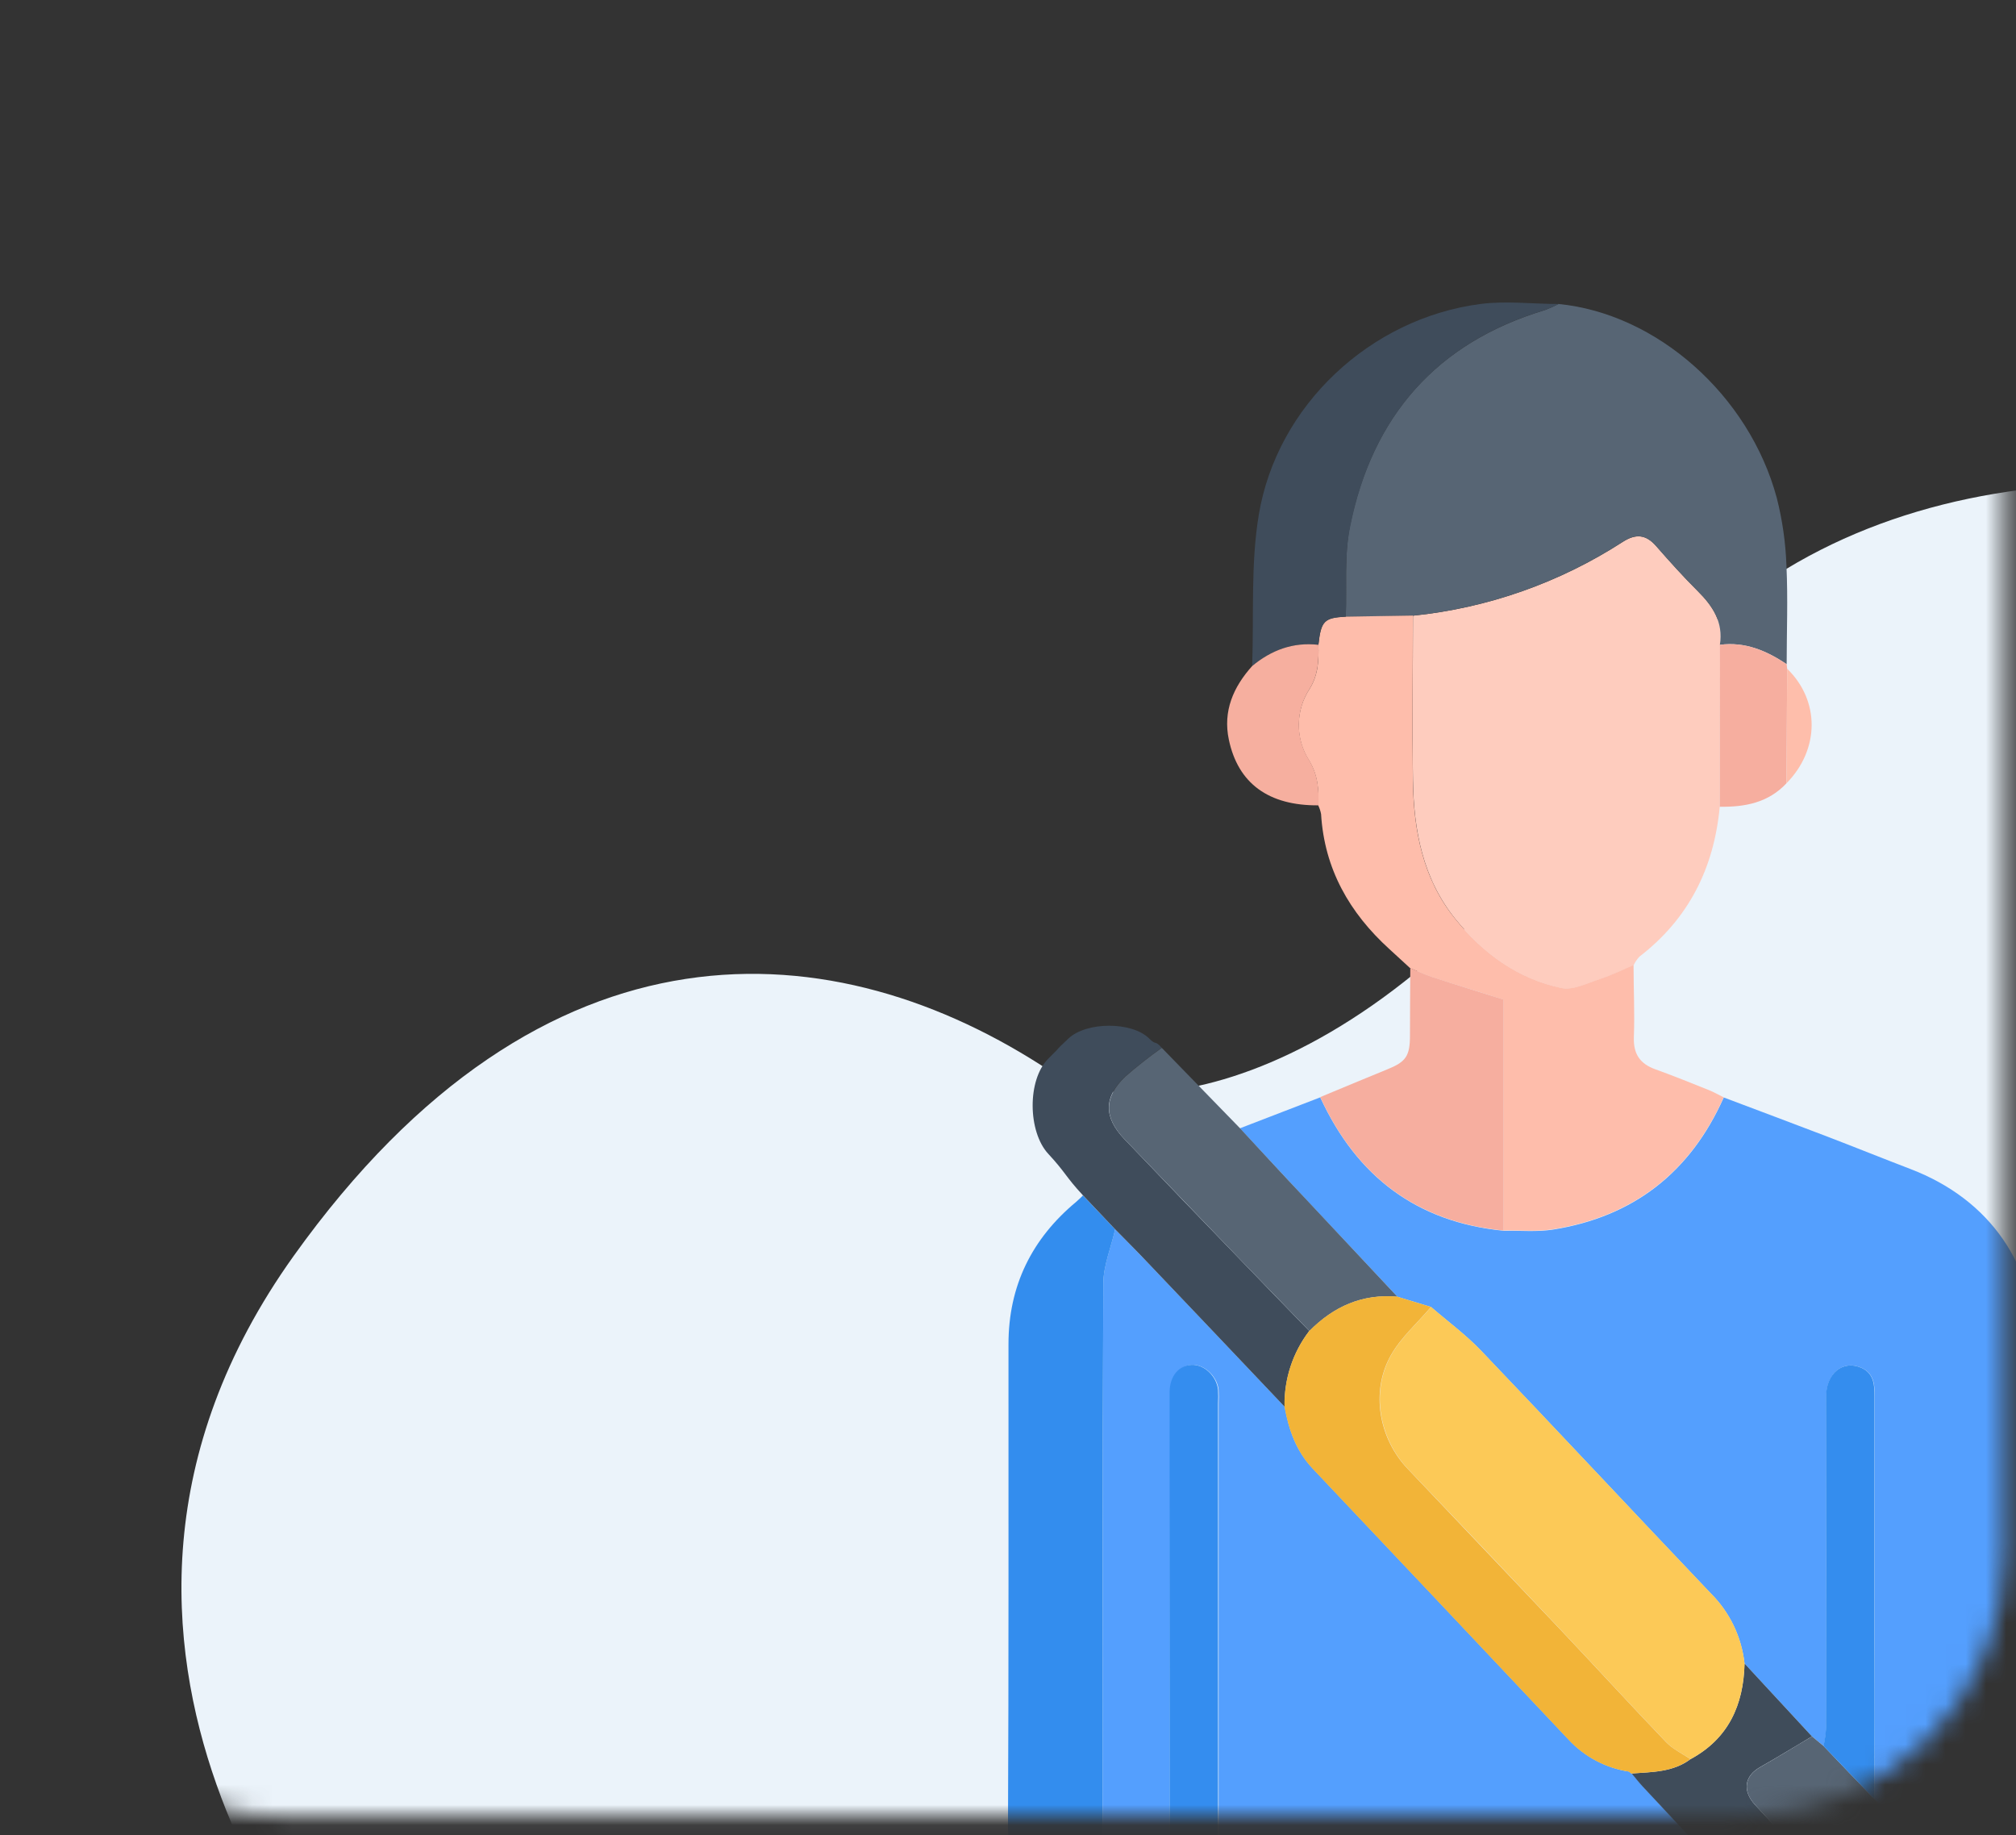 <svg width="100" height="91" viewBox="0 0 100 91" fill="none" xmlns="http://www.w3.org/2000/svg">
<rect x="0" y="0" width="100" height="91" fill="#333333" stroke="none"/>
<mask id="mask0_505_171" style="mask-type:alpha" maskUnits="userSpaceOnUse" x="0" y="0" width="100" height="91">
<rect x="0.9" y="0.877" width="98.555" height="89.169" rx="13" fill="white"/>
</mask>
<g mask="url(#mask0_505_171)">
<path d="M17.417 99.995C17.417 99.995 0.554 81.888 14.565 62.286C26.997 44.894 41.492 46.083 52.126 53.141C56.655 56.147 69.714 53.512 80.828 35.814C95.985 11.679 148.525 26.317 138.945 63.449C134.309 81.418 153.054 82.071 143.503 100.033L17.417 99.995Z" fill="#EBF3FA"/>
<g clip-path="url(#clip0_505_171)">
<path d="M85.504 54.425C87.214 55.071 88.928 55.709 90.633 56.362C92.017 56.892 93.391 57.447 94.772 57.976C98.732 59.494 100.982 62.756 100.984 67.025C100.984 74.898 100.972 82.769 101 90.642C101 91.761 100.658 92.556 99.626 93H96.46L92.974 89.22C92.982 86.504 92.988 83.787 92.992 81.07C92.992 77.138 92.992 73.204 92.992 69.27C92.992 68.71 92.976 68.132 92.362 67.844C91.439 67.412 90.587 68.087 90.587 69.27C90.587 74.752 90.587 80.233 90.587 85.714C90.566 86.008 90.525 86.3 90.462 86.588L89.878 86.111C88.763 84.905 87.647 83.699 86.533 82.494C86.386 81.174 85.794 79.945 84.855 79.016C81.047 75.014 77.276 70.974 73.462 66.98C72.704 66.188 71.81 65.532 70.978 64.812L69.319 64.309C67.788 62.679 66.257 61.049 64.725 59.419C63.645 58.266 62.576 57.102 61.502 55.955L65.488 54.419C67.301 58.351 70.284 60.613 74.582 61.035C75.399 61.02 76.231 61.102 77.033 60.978C81.016 60.344 83.846 58.151 85.504 54.425Z" fill="#549FFE"/>
<path d="M58.016 93H56.056C55.337 92.564 54.689 92.116 54.691 91.103C54.707 81.956 54.691 72.808 54.727 63.659C54.727 62.761 55.11 61.862 55.315 60.963C55.809 61.467 56.31 61.964 56.795 62.473C59.113 64.902 61.424 67.334 63.728 69.768C63.929 70.907 64.302 71.966 65.118 72.824C69.351 77.299 73.581 81.777 77.806 86.26C78.602 87.121 79.662 87.683 80.815 87.855L80.952 87.965V87.949C81.129 88.153 81.296 88.379 81.484 88.581C82.859 90.056 84.238 91.529 85.623 93H60.447C60.447 85.2 60.447 77.402 60.447 69.605C60.459 69.376 60.459 69.147 60.447 68.918C60.374 68.248 59.736 67.657 59.132 67.685C58.528 67.714 58.066 68.231 58.044 68.996C58.044 69.173 58.044 69.35 58.044 69.527L58.016 93Z" fill="#549FFE"/>
<path d="M55.315 60.963C55.114 61.862 54.731 62.761 54.727 63.659C54.683 72.808 54.707 81.956 54.691 91.103C54.691 92.122 55.337 92.564 56.056 93H51.233C50.256 92.472 49.994 91.649 50 90.555C50.038 82.59 50.02 74.623 50.024 66.658C50.024 63.761 51.186 61.424 53.39 59.594C53.505 59.498 53.607 59.39 53.718 59.284L55.315 60.963Z" fill="#338DEE"/>
<path d="M58.016 93V69.527C58.016 69.35 58.016 69.173 58.016 68.996C58.038 68.231 58.469 67.716 59.103 67.685C59.738 67.655 60.346 68.248 60.419 68.918C60.431 69.147 60.431 69.376 60.419 69.605C60.419 77.402 60.419 85.2 60.419 93H58.016Z" fill="#348DEF"/>
<path d="M85.607 93C84.225 91.532 82.845 90.058 81.468 88.581C81.28 88.377 81.113 88.161 80.936 87.949C81.943 87.874 82.982 87.892 83.856 87.238C85.734 86.219 86.485 84.562 86.535 82.496C87.651 83.701 88.765 84.906 89.879 86.111C89.022 86.62 88.177 87.142 87.312 87.631C86.529 88.071 86.41 88.799 87.061 89.51C87.927 90.455 88.817 91.38 89.679 92.328C89.845 92.538 89.994 92.763 90.124 92.998L85.607 93Z" fill="#3F4C5A"/>
<path d="M90.128 93C89.998 92.765 89.849 92.54 89.683 92.33C88.819 91.382 87.929 90.457 87.065 89.512C86.414 88.801 86.533 88.073 87.316 87.633C88.18 87.144 89.026 86.614 89.882 86.113L90.454 86.586L92.976 89.22L96.462 93H90.128Z" fill="#576574"/>
<path d="M85.304 40.015C85.016 43.072 83.751 45.57 81.32 47.442C81.204 47.567 81.107 47.71 81.034 47.866C80.485 48.098 79.947 48.367 79.381 48.553C78.749 48.756 78.042 49.127 77.454 49.003C75.299 48.547 73.581 47.297 72.191 45.576C70.57 43.565 70.126 41.177 70.088 38.685C70.046 35.967 70.088 33.246 70.088 30.534C73.796 30.155 77.365 28.898 80.505 26.867C81.149 26.459 81.649 26.504 82.154 27.083C82.819 27.843 83.496 28.597 84.211 29.308C84.96 30.052 85.496 30.856 85.318 31.979C85.31 34.651 85.306 37.33 85.304 40.015Z" fill="#FECCBE"/>
<path d="M85.312 31.977C85.49 30.854 84.954 30.049 84.205 29.306C83.49 28.595 82.813 27.841 82.148 27.081C81.643 26.502 81.141 26.453 80.499 26.865C77.359 28.896 73.79 30.153 70.082 30.532L66.755 30.587C66.811 29.094 66.67 27.56 66.956 26.115C68.066 20.632 71.268 16.987 76.634 15.377C76.866 15.291 77.092 15.191 77.311 15.075C82.174 15.55 86.758 19.585 88.134 24.693C88.415 25.797 88.575 26.928 88.614 28.067C88.69 29.697 88.626 31.315 88.624 32.939C87.618 32.264 86.553 31.814 85.312 31.977Z" fill="#576574"/>
<path d="M66.755 30.581L70.082 30.526C70.082 33.246 70.046 35.967 70.082 38.676C70.121 41.168 70.564 43.567 72.185 45.568C73.575 47.289 75.293 48.538 77.448 48.995C78.036 49.119 78.743 48.748 79.375 48.544C79.941 48.359 80.479 48.09 81.029 47.858C81.029 49.048 81.091 50.238 81.045 51.423C81.013 52.265 81.345 52.752 82.108 53.027C83.002 53.349 83.883 53.706 84.765 54.058C85.016 54.16 85.254 54.297 85.498 54.417C83.84 58.143 81.01 60.326 77.027 60.961C76.221 61.086 75.393 61.004 74.576 61.018V49.573C73.311 49.166 72.171 48.826 71.037 48.455C70.666 48.335 70.312 48.161 69.949 48.013C69.605 47.697 69.263 47.379 68.916 47.065C66.944 45.272 65.694 43.1 65.53 40.372C65.502 40.224 65.456 40.081 65.391 39.946C65.428 39.155 65.367 38.424 64.93 37.705C64.593 37.174 64.416 36.555 64.422 35.924C64.428 35.293 64.617 34.677 64.965 34.153C65.4 33.446 65.418 32.727 65.397 31.973C65.528 30.795 65.681 30.638 66.755 30.581Z" fill="#FEBDAB"/>
<path d="M55.315 60.963L53.718 59.278C52.844 58.337 52.871 58.163 52 57.223C50.981 56.129 50.947 53.547 52 52.5C52.897 51.616 52.086 52.363 53 51.5C53.884 50.665 56.144 50.648 57 51.5C57.373 51.869 57.279 51.562 57.623 51.959C56.996 52.404 56.391 52.88 55.81 53.386C54.741 54.404 54.743 55.411 55.77 56.487C57.704 58.511 59.644 60.529 61.591 62.54C62.707 63.699 63.825 64.854 64.946 66.004C64.123 67.078 63.691 68.405 63.722 69.764C61.422 67.336 59.113 64.907 56.795 62.475C56.31 61.964 55.808 61.467 55.315 60.963Z" fill="#3F4C5B"/>
<path d="M66.755 30.581C65.681 30.638 65.528 30.785 65.397 31.977C64.149 31.836 63.067 32.234 62.111 33.03C62.203 30.528 62.032 27.983 62.439 25.534C63.343 20.094 67.98 15.787 73.432 15.075C74.703 14.91 76.016 15.075 77.311 15.075C77.094 15.188 76.871 15.287 76.642 15.371C71.277 16.981 68.074 20.626 66.975 26.109C66.67 27.553 66.811 29.088 66.755 30.581Z" fill="#3F4C5B"/>
<path d="M69.955 48.008C70.318 48.157 70.672 48.331 71.043 48.451C72.177 48.822 73.317 49.172 74.582 49.569V61.023C70.284 60.601 67.293 58.339 65.488 54.407C66.59 53.95 67.691 53.486 68.797 53.037C69.738 52.66 69.939 52.381 69.939 51.344C69.939 50.234 69.949 49.123 69.955 48.008Z" fill="#F6AE9F"/>
<path d="M64.953 66.01C63.833 64.852 62.714 63.697 61.597 62.547C59.654 60.529 57.714 58.511 55.776 56.493C54.749 55.417 54.747 54.413 55.817 53.392C56.397 52.886 57.002 52.41 57.629 51.965C58.922 53.294 60.216 54.623 61.51 55.953C62.584 57.11 63.653 58.274 64.733 59.417C66.257 61.048 67.786 62.679 69.319 64.309C67.589 64.15 66.157 64.784 64.953 66.01Z" fill="#576574"/>
<path d="M62.111 33.03C63.067 32.234 64.149 31.836 65.397 31.977C65.418 32.737 65.397 33.45 64.964 34.157C64.62 34.681 64.434 35.294 64.429 35.922C64.424 36.551 64.6 37.168 64.936 37.696C65.373 38.424 65.434 39.155 65.397 39.938C62.938 39.958 61.412 38.862 60.954 36.678C60.656 35.268 61.174 34.072 62.111 33.03Z" fill="#F6AF9F"/>
<path d="M85.312 31.977C86.553 31.814 87.619 32.264 88.624 32.939L88.648 33.171L88.618 38.84C87.713 39.811 86.549 40.027 85.304 40.007C85.307 37.327 85.31 34.65 85.312 31.977Z" fill="#F6AE9F"/>
<path d="M88.618 38.84L88.648 33.163C90.281 34.746 90.265 37.167 88.618 38.84Z" fill="#FEBEAB"/>
<path d="M86.535 82.496C86.485 84.562 85.729 86.225 83.856 87.238C83.454 86.959 82.974 86.743 82.648 86.392C80.888 84.558 79.172 82.68 77.425 80.832C74.898 78.158 72.365 75.492 69.826 72.832C68.416 71.339 67.99 69.02 68.993 67.223C69.494 66.326 70.314 65.611 70.989 64.814C71.82 65.534 72.715 66.19 73.472 66.982C77.286 70.976 81.057 75.016 84.865 79.018C85.801 79.949 86.391 81.177 86.535 82.496Z" fill="#FCC957"/>
<path d="M70.981 64.814C70.306 65.611 69.486 66.326 68.984 67.223C67.978 69.02 68.4 71.339 69.818 72.832C72.349 75.5 74.882 78.166 77.417 80.832C79.164 82.68 80.88 84.556 82.64 86.392C82.974 86.743 83.445 86.959 83.848 87.238C82.974 87.892 81.941 87.873 80.928 87.949V87.965L80.791 87.855C79.642 87.681 78.585 87.12 77.792 86.262C73.565 81.779 69.336 77.3 65.103 72.826C64.298 71.966 63.923 70.907 63.714 69.77C63.683 68.411 64.115 67.084 64.938 66.01C66.147 64.788 67.575 64.152 69.305 64.301L70.981 64.814Z" fill="#F2B438"/>
<path d="M92.974 89.22L90.452 86.586C90.515 86.298 90.556 86.006 90.577 85.712C90.585 80.231 90.585 74.749 90.577 69.269C90.577 68.091 91.429 67.416 92.352 67.842C92.966 68.129 92.98 68.708 92.982 69.269C92.982 73.208 92.982 77.141 92.982 81.068C92.987 83.789 92.985 86.506 92.974 89.22Z" fill="#348DEE"/>
</g>
</g>
<defs>
<clipPath id="clip0_505_171">
<rect width="51" height="78" fill="white" transform="translate(50 15)"/>
</clipPath>
</defs>
</svg>
